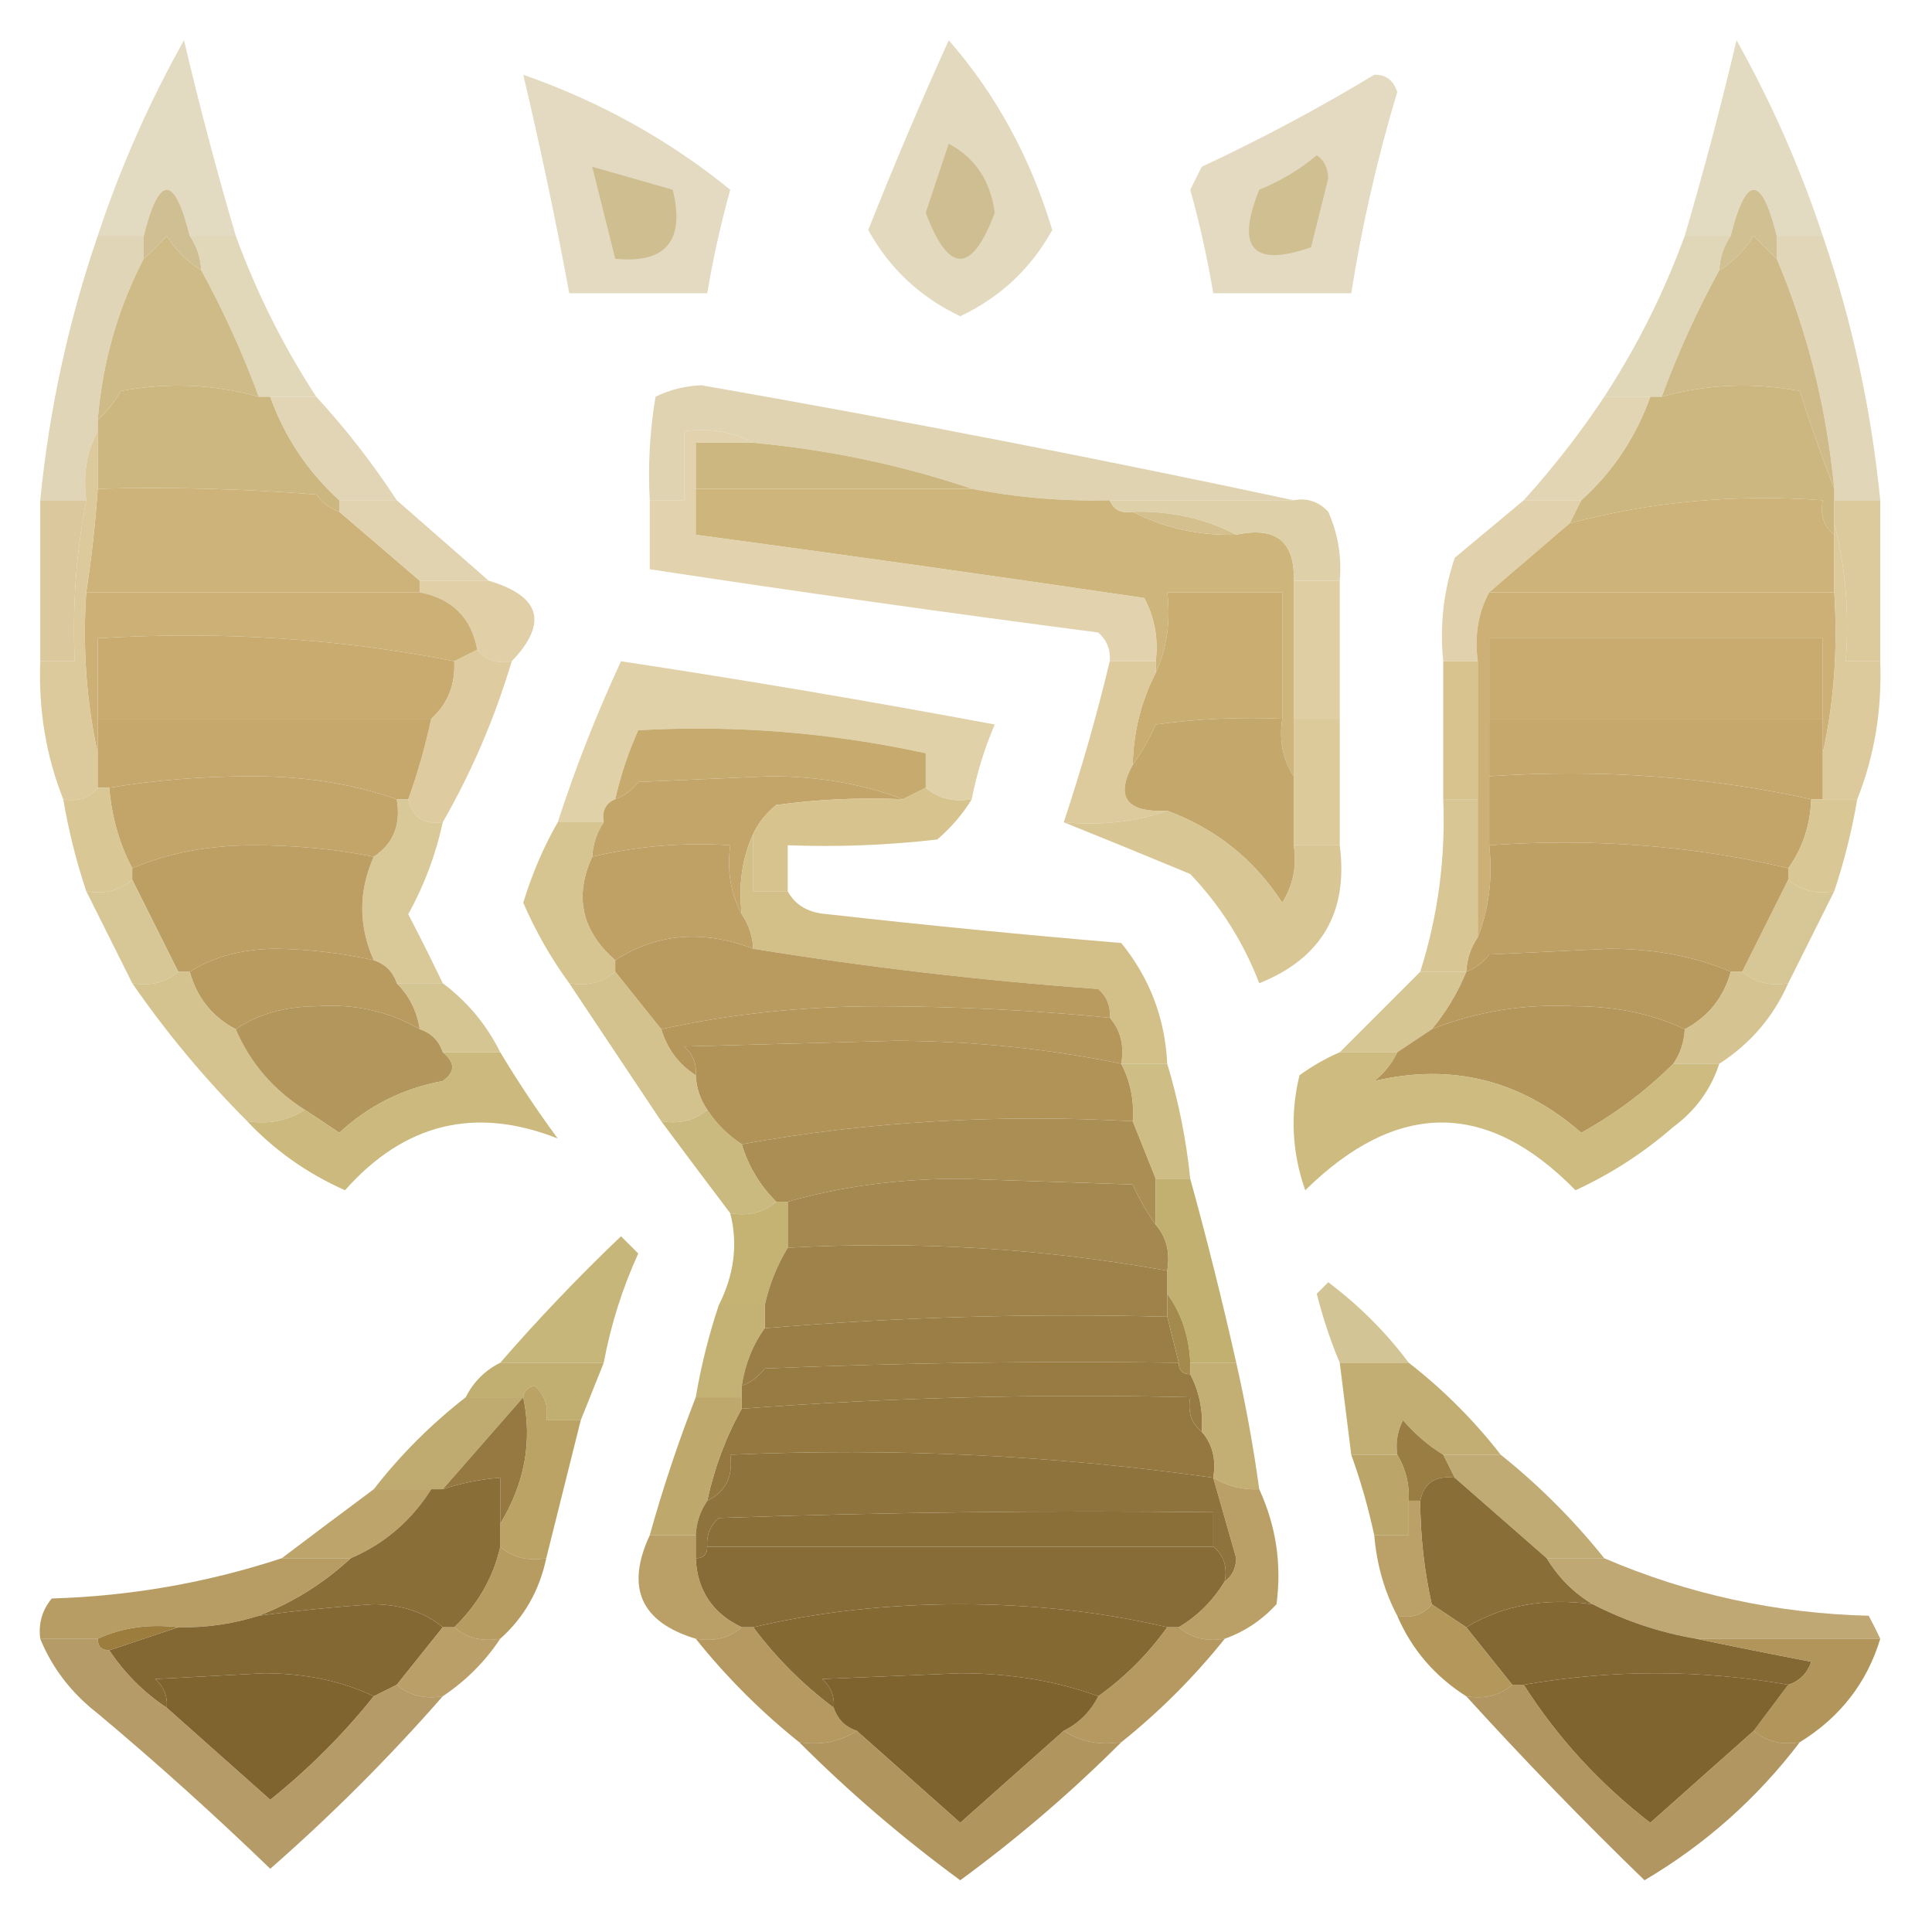 <?xml version="1.0" encoding="UTF-8"?>
<!DOCTYPE svg PUBLIC "-//W3C//DTD SVG 1.1//EN" "http://www.w3.org/Graphics/SVG/1.1/DTD/svg11.dtd">
<svg xmlns="http://www.w3.org/2000/svg" version="1.1" width="168px" height="168px" style="shape-rendering:geometricPrecision; text-rendering:geometricPrecision; image-rendering:optimizeQuality; fill-rule:evenodd; clip-rule:evenodd" xmlns:xlink="http://www.w3.org/1999/xlink">
<g><path style="opacity:0.782" fill="#dbd1b0" d="M 20.5,20.5 C 19.167,20.5 17.833,20.5 16.5,20.5C 15.167,15.167 13.833,15.167 12.5,20.5C 11.167,20.5 9.833,20.5 8.5,20.5C 10.456,14.589 12.956,8.923 16,3.5C 17.343,9.205 18.843,14.871 20.5,20.5 Z"/></g>
<g><path style="opacity:0.804" fill="#dbd0af" d="M 82.5,3.5 C 86.608,8.202 89.608,13.702 91.5,20C 89.652,23.347 86.985,25.847 83.5,27.5C 80.015,25.847 77.348,23.347 75.5,20C 77.708,14.421 80.041,8.921 82.5,3.5 Z"/></g>
<g><path style="opacity:0.781" fill="#dbd1b0" d="M 158.5,20.5 C 157.167,20.5 155.833,20.5 154.5,20.5C 153.167,15.167 151.833,15.167 150.5,20.5C 149.167,20.5 147.833,20.5 146.5,20.5C 148.157,14.871 149.657,9.205 151,3.5C 154.045,8.923 156.545,14.589 158.5,20.5 Z"/></g>
<g><path style="opacity:0.775" fill="#dbd0af" d="M 45.5,6.5 C 52.161,8.826 58.161,12.159 63.5,16.5C 62.672,19.479 62.005,22.479 61.5,25.5C 57.5,25.5 53.5,25.5 49.5,25.5C 48.325,19.134 46.992,12.8 45.5,6.5 Z"/></g>
<g><path style="opacity:0.775" fill="#dbd0af" d="M 119.5,6.5 C 120.497,6.47 121.164,6.97 121.5,8C 119.769,13.757 118.435,19.59 117.5,25.5C 113.5,25.5 109.5,25.5 105.5,25.5C 104.995,22.479 104.328,19.479 103.5,16.5C 103.833,15.833 104.167,15.167 104.5,14.5C 109.72,12.059 114.72,9.392 119.5,6.5 Z"/></g>
<g><path style="opacity:1" fill="#cfbe91" d="M 82.5,12.5 C 84.789,13.714 86.123,15.714 86.5,18.5C 84.5,23.833 82.5,23.833 80.5,18.5C 81.178,16.484 81.844,14.484 82.5,12.5 Z"/></g>
<g><path style="opacity:1" fill="#cfbe90" d="M 51.5,14.5 C 53.833,15.167 56.167,15.833 58.5,16.5C 59.575,20.938 57.908,22.938 53.5,22.5C 52.833,19.833 52.167,17.167 51.5,14.5 Z"/></g>
<g><path style="opacity:1" fill="#cfbf91" d="M 114.5,13.5 C 115.124,13.917 115.457,14.584 115.5,15.5C 115,17.5 114.5,19.5 114,21.5C 108.939,23.269 107.439,21.602 109.5,16.5C 111.396,15.726 113.063,14.726 114.5,13.5 Z"/></g>
<g><path style="opacity:1" fill="#d0bf92" d="M 16.5,20.5 C 17.11,21.391 17.443,22.391 17.5,23.5C 16.288,22.77 15.288,21.77 14.5,20.5C 13.818,21.243 13.152,21.909 12.5,22.5C 12.5,21.833 12.5,21.167 12.5,20.5C 13.833,15.167 15.167,15.167 16.5,20.5 Z"/></g>
<g><path style="opacity:1" fill="#d0c092" d="M 154.5,20.5 C 154.5,21.167 154.5,21.833 154.5,22.5C 153.849,21.909 153.182,21.243 152.5,20.5C 151.712,21.77 150.712,22.77 149.5,23.5C 149.557,22.391 149.89,21.391 150.5,20.5C 151.833,15.167 153.167,15.167 154.5,20.5 Z"/></g>
<g><path style="opacity:0.841" fill="#dbceaa" d="M 8.5,20.5 C 9.833,20.5 11.167,20.5 12.5,20.5C 12.5,21.167 12.5,21.833 12.5,22.5C 10.254,26.805 8.92,31.471 8.5,36.5C 8.5,36.833 8.5,37.167 8.5,37.5C 7.539,39.265 7.205,41.265 7.5,43.5C 6.167,43.5 4.833,43.5 3.5,43.5C 4.275,35.626 5.941,27.959 8.5,20.5 Z"/></g>
<g><path style="opacity:0.835" fill="#dbcfab" d="M 16.5,20.5 C 17.833,20.5 19.167,20.5 20.5,20.5C 22.306,25.445 24.639,30.112 27.5,34.5C 26.167,34.5 24.833,34.5 23.5,34.5C 23.167,34.5 22.833,34.5 22.5,34.5C 21.105,30.71 19.438,27.043 17.5,23.5C 17.443,22.391 17.11,21.391 16.5,20.5 Z"/></g>
<g><path style="opacity:0.836" fill="#dbcfab" d="M 146.5,20.5 C 147.833,20.5 149.167,20.5 150.5,20.5C 149.89,21.391 149.557,22.391 149.5,23.5C 147.562,27.043 145.895,30.71 144.5,34.5C 144.167,34.5 143.833,34.5 143.5,34.5C 142.167,34.5 140.833,34.5 139.5,34.5C 142.361,30.112 144.694,25.445 146.5,20.5 Z"/></g>
<g><path style="opacity:0.83" fill="#dbcea9" d="M 154.5,20.5 C 155.833,20.5 157.167,20.5 158.5,20.5C 161.056,27.942 162.722,35.609 163.5,43.5C 162.167,43.5 160.833,43.5 159.5,43.5C 159.5,43.167 159.5,42.833 159.5,42.5C 158.833,35.472 157.166,28.805 154.5,22.5C 154.5,21.833 154.5,21.167 154.5,20.5 Z"/></g>
<g><path style="opacity:1" fill="#cebb88" d="M 17.5,23.5 C 19.438,27.043 21.105,30.71 22.5,34.5C 18.587,33.404 14.587,33.237 10.5,34C 9.934,34.995 9.267,35.828 8.5,36.5C 8.92,31.471 10.254,26.805 12.5,22.5C 13.152,21.909 13.818,21.243 14.5,20.5C 15.288,21.77 16.288,22.77 17.5,23.5 Z"/></g>
<g><path style="opacity:1" fill="#cebb89" d="M 154.5,22.5 C 157.166,28.805 158.833,35.472 159.5,42.5C 158.437,39.783 157.437,36.949 156.5,34C 152.413,33.237 148.413,33.404 144.5,34.5C 145.895,30.71 147.562,27.043 149.5,23.5C 150.712,22.77 151.712,21.77 152.5,20.5C 153.182,21.243 153.849,21.909 154.5,22.5 Z"/></g>
<g><path style="opacity:1" fill="#cdb781" d="M 22.5,34.5 C 22.833,34.5 23.167,34.5 23.5,34.5C 24.745,37.987 26.745,40.987 29.5,43.5C 29.5,43.833 29.5,44.167 29.5,44.5C 28.711,44.217 28.044,43.717 27.5,43C 21.175,42.501 14.842,42.334 8.5,42.5C 8.5,40.833 8.5,39.167 8.5,37.5C 8.5,37.167 8.5,36.833 8.5,36.5C 9.267,35.828 9.934,34.995 10.5,34C 14.587,33.237 18.587,33.404 22.5,34.5 Z"/></g>
<g><path style="opacity:1" fill="#cdb780" d="M 159.5,42.5 C 159.5,42.833 159.5,43.167 159.5,43.5C 159.5,44.167 159.5,44.833 159.5,45.5C 159.5,45.833 159.5,46.167 159.5,46.5C 158.596,45.791 158.263,44.791 158.5,43.5C 150.93,42.946 143.596,43.613 136.5,45.5C 136.833,44.833 137.167,44.167 137.5,43.5C 140.241,41.025 142.241,38.025 143.5,34.5C 143.833,34.5 144.167,34.5 144.5,34.5C 148.413,33.404 152.413,33.237 156.5,34C 157.437,36.949 158.437,39.783 159.5,42.5 Z"/></g>
<g><path style="opacity:0.814" fill="#dbcca6" d="M 23.5,34.5 C 24.833,34.5 26.167,34.5 27.5,34.5C 30.064,37.28 32.397,40.28 34.5,43.5C 32.833,43.5 31.167,43.5 29.5,43.5C 26.745,40.987 24.745,37.987 23.5,34.5 Z"/></g>
<g><path style="opacity:0.865" fill="#dbcca5" d="M 112.5,43.5 C 107.167,43.5 101.833,43.5 96.5,43.5C 92.452,43.605 88.452,43.272 84.5,42.5C 78.428,40.445 72.094,39.111 65.5,38.5C 63.735,37.539 61.735,37.205 59.5,37.5C 59.5,39.5 59.5,41.5 59.5,43.5C 58.5,43.5 57.5,43.5 56.5,43.5C 56.335,40.482 56.502,37.482 57,34.5C 58.231,33.892 59.564,33.559 61,33.5C 78.36,36.539 95.527,39.873 112.5,43.5 Z"/></g>
<g><path style="opacity:0.832" fill="#dbcca5" d="M 139.5,34.5 C 140.833,34.5 142.167,34.5 143.5,34.5C 142.241,38.025 140.241,41.025 137.5,43.5C 135.833,43.5 134.167,43.5 132.5,43.5C 135.086,40.642 137.42,37.642 139.5,34.5 Z"/></g>
<g><path style="opacity:1" fill="#cdb780" d="M 65.5,38.5 C 72.094,39.111 78.428,40.445 84.5,42.5C 76.5,42.5 68.5,42.5 60.5,42.5C 60.5,41.167 60.5,39.833 60.5,38.5C 62.167,38.5 63.833,38.5 65.5,38.5 Z"/></g>
<g><path style="opacity:1" fill="#cdb37a" d="M 8.5,42.5 C 14.842,42.334 21.175,42.501 27.5,43C 28.044,43.717 28.711,44.217 29.5,44.5C 31.833,46.5 34.167,48.5 36.5,50.5C 36.5,50.833 36.5,51.167 36.5,51.5C 26.833,51.5 17.167,51.5 7.5,51.5C 7.963,48.518 8.296,45.518 8.5,42.5 Z"/></g>
<g><path style="opacity:0.813" fill="#dbca9e" d="M 29.5,44.5 C 29.5,44.167 29.5,43.833 29.5,43.5C 31.167,43.5 32.833,43.5 34.5,43.5C 37.192,45.862 39.859,48.196 42.5,50.5C 40.5,50.5 38.5,50.5 36.5,50.5C 34.167,48.5 31.833,46.5 29.5,44.5 Z"/></g>
<g><path style="opacity:1" fill="#ceb57c" d="M 60.5,42.5 C 68.5,42.5 76.5,42.5 84.5,42.5C 88.452,43.272 92.452,43.605 96.5,43.5C 96.842,44.338 97.508,44.672 98.5,44.5C 101.219,45.913 104.219,46.58 107.5,46.5C 110.95,45.756 112.616,47.09 112.5,50.5C 112.5,54.5 112.5,58.5 112.5,62.5C 112.5,64.167 112.5,65.833 112.5,67.5C 111.549,66.081 111.216,64.415 111.5,62.5C 111.5,58.833 111.5,55.167 111.5,51.5C 108.167,51.5 104.833,51.5 101.5,51.5C 101.802,54.059 101.468,56.393 100.5,58.5C 100.5,58.167 100.5,57.833 100.5,57.5C 100.739,55.533 100.406,53.7 99.5,52C 86.502,50.084 73.502,48.25 60.5,46.5C 60.5,45.167 60.5,43.833 60.5,42.5 Z"/></g>
<g><path style="opacity:0.903" fill="#dbcba0" d="M 96.5,43.5 C 101.833,43.5 107.167,43.5 112.5,43.5C 113.675,43.281 114.675,43.614 115.5,44.5C 116.348,46.409 116.682,48.409 116.5,50.5C 115.167,50.5 113.833,50.5 112.5,50.5C 112.616,47.09 110.95,45.756 107.5,46.5C 104.781,45.087 101.781,44.42 98.5,44.5C 97.508,44.672 96.842,44.338 96.5,43.5 Z"/></g>
<g><path style="opacity:0.831" fill="#dbc99d" d="M 132.5,43.5 C 134.167,43.5 135.833,43.5 137.5,43.5C 137.167,44.167 136.833,44.833 136.5,45.5C 134.142,47.529 131.808,49.529 129.5,51.5C 128.539,53.265 128.205,55.265 128.5,57.5C 127.5,57.5 126.5,57.5 125.5,57.5C 125.183,54.428 125.516,51.428 126.5,48.5C 128.519,46.81 130.519,45.144 132.5,43.5 Z"/></g>
<g><path style="opacity:1" fill="#cdb379" d="M 159.5,46.5 C 159.5,48.167 159.5,49.833 159.5,51.5C 149.5,51.5 139.5,51.5 129.5,51.5C 131.808,49.529 134.142,47.529 136.5,45.5C 143.596,43.613 150.93,42.946 158.5,43.5C 158.263,44.791 158.596,45.791 159.5,46.5 Z"/></g>
<g><path style="opacity:1" fill="#d4bf8e" d="M 98.5,44.5 C 101.781,44.42 104.781,45.087 107.5,46.5C 104.219,46.58 101.219,45.913 98.5,44.5 Z"/></g>
<g><path style="opacity:0.804" fill="#dbc89a" d="M 65.5,38.5 C 63.833,38.5 62.167,38.5 60.5,38.5C 60.5,39.833 60.5,41.167 60.5,42.5C 60.5,43.833 60.5,45.167 60.5,46.5C 73.502,48.25 86.502,50.084 99.5,52C 100.406,53.7 100.739,55.533 100.5,57.5C 99.167,57.5 97.833,57.5 96.5,57.5C 96.586,56.504 96.252,55.671 95.5,55C 82.467,53.305 69.467,51.471 56.5,49.5C 56.5,47.5 56.5,45.5 56.5,43.5C 57.5,43.5 58.5,43.5 59.5,43.5C 59.5,41.5 59.5,39.5 59.5,37.5C 61.735,37.205 63.735,37.539 65.5,38.5 Z"/></g>
<g><path style="opacity:0.991" fill="#dbc89b" d="M 3.5,43.5 C 4.833,43.5 6.167,43.5 7.5,43.5C 6.617,48.103 6.283,52.77 6.5,57.5C 5.5,57.5 4.5,57.5 3.5,57.5C 3.5,52.833 3.5,48.167 3.5,43.5 Z"/></g>
<g><path style="opacity:0.852" fill="#dbc798" d="M 36.5,51.5 C 36.5,51.167 36.5,50.833 36.5,50.5C 38.5,50.5 40.5,50.5 42.5,50.5C 47.01,51.836 47.677,54.169 44.5,57.5C 43.209,57.737 42.209,57.404 41.5,56.5C 41.001,53.736 39.334,52.069 36.5,51.5 Z"/></g>
<g><path style="opacity:0.992" fill="#dbc89b" d="M 159.5,43.5 C 160.833,43.5 162.167,43.5 163.5,43.5C 163.5,48.167 163.5,52.833 163.5,57.5C 162.5,57.5 161.5,57.5 160.5,57.5C 160.817,53.298 160.483,49.298 159.5,45.5C 159.5,44.833 159.5,44.167 159.5,43.5 Z"/></g>
<g><path style="opacity:1" fill="#ccb075" d="M 7.5,51.5 C 17.167,51.5 26.833,51.5 36.5,51.5C 39.334,52.069 41.001,53.736 41.5,56.5C 40.833,56.833 40.167,57.167 39.5,57.5C 29.554,55.525 19.221,54.858 8.5,55.5C 8.5,57.833 8.5,60.167 8.5,62.5C 8.5,63.5 8.5,64.5 8.5,65.5C 7.514,61.03 7.181,56.363 7.5,51.5 Z"/></g>
<g><path style="opacity:1" fill="#ccb075" d="M 129.5,51.5 C 139.5,51.5 149.5,51.5 159.5,51.5C 159.819,56.363 159.486,61.03 158.5,65.5C 158.5,64.5 158.5,63.5 158.5,62.5C 158.5,60.167 158.5,57.833 158.5,55.5C 148.833,55.5 139.167,55.5 129.5,55.5C 129.5,57.833 129.5,60.167 129.5,62.5C 129.5,64.167 129.5,65.833 129.5,67.5C 129.5,69.5 129.5,71.5 129.5,73.5C 129.806,76.385 129.473,79.052 128.5,81.5C 128.5,77.5 128.5,73.5 128.5,69.5C 128.5,65.5 128.5,61.5 128.5,57.5C 128.205,55.265 128.539,53.265 129.5,51.5 Z"/></g>
<g><path style="opacity:0.873" fill="#d7c28e" d="M 8.5,37.5 C 8.5,39.167 8.5,40.833 8.5,42.5C 8.296,45.518 7.963,48.518 7.5,51.5C 7.181,56.363 7.514,61.03 8.5,65.5C 8.5,66.5 8.5,67.5 8.5,68.5C 7.791,69.404 6.791,69.737 5.5,69.5C 4.011,65.764 3.344,61.764 3.5,57.5C 4.5,57.5 5.5,57.5 6.5,57.5C 6.283,52.77 6.617,48.103 7.5,43.5C 7.205,41.265 7.539,39.265 8.5,37.5 Z"/></g>
<g><path style="opacity:0.765" fill="#d8c38e" d="M 84.5,69.5 C 82.901,69.768 81.568,69.434 80.5,68.5C 80.5,67.5 80.5,66.5 80.5,65.5C 72.204,63.693 63.871,63.026 55.5,63.5C 54.628,65.45 53.961,67.45 53.5,69.5C 52.662,69.842 52.328,70.508 52.5,71.5C 51.167,71.5 49.833,71.5 48.5,71.5C 50.043,66.743 51.877,62.076 54,57.5C 64.832,59.144 75.665,60.977 86.5,63C 85.603,65.087 84.936,67.254 84.5,69.5 Z"/></g>
<g><path style="opacity:0.853" fill="#dac694" d="M 112.5,50.5 C 113.833,50.5 115.167,50.5 116.5,50.5C 116.5,54.5 116.5,58.5 116.5,62.5C 115.167,62.5 113.833,62.5 112.5,62.5C 112.5,58.5 112.5,54.5 112.5,50.5 Z"/></g>
<g><path style="opacity:0.873" fill="#d7c28e" d="M 159.5,45.5 C 160.483,49.298 160.817,53.298 160.5,57.5C 161.5,57.5 162.5,57.5 163.5,57.5C 163.656,61.764 162.989,65.764 161.5,69.5C 160.5,69.5 159.5,69.5 158.5,69.5C 158.5,68.167 158.5,66.833 158.5,65.5C 159.486,61.03 159.819,56.363 159.5,51.5C 159.5,49.833 159.5,48.167 159.5,46.5C 159.5,46.167 159.5,45.833 159.5,45.5 Z"/></g>
<g><path style="opacity:1" fill="#c9ab6f" d="M 39.5,57.5 C 39.598,59.553 38.931,61.22 37.5,62.5C 27.833,62.5 18.167,62.5 8.5,62.5C 8.5,60.167 8.5,57.833 8.5,55.5C 19.221,54.858 29.554,55.525 39.5,57.5 Z"/></g>
<g><path style="opacity:1" fill="#caad71" d="M 111.5,62.5 C 107.818,62.335 104.152,62.501 100.5,63C 99.915,64.302 99.249,65.469 98.5,66.5C 98.56,63.659 99.226,60.992 100.5,58.5C 101.468,56.393 101.802,54.059 101.5,51.5C 104.833,51.5 108.167,51.5 111.5,51.5C 111.5,55.167 111.5,58.833 111.5,62.5 Z"/></g>
<g><path style="opacity:1" fill="#c9ab6f" d="M 158.5,62.5 C 148.833,62.5 139.167,62.5 129.5,62.5C 129.5,60.167 129.5,57.833 129.5,55.5C 139.167,55.5 148.833,55.5 158.5,55.5C 158.5,57.833 158.5,60.167 158.5,62.5 Z"/></g>
<g><path style="opacity:0.822" fill="#d7c18c" d="M 41.5,56.5 C 42.209,57.404 43.209,57.737 44.5,57.5C 43.012,62.467 41.012,67.134 38.5,71.5C 36.821,71.715 35.821,71.048 35.5,69.5C 36.319,67.228 36.985,64.894 37.5,62.5C 38.931,61.22 39.598,59.553 39.5,57.5C 40.167,57.167 40.833,56.833 41.5,56.5 Z"/></g>
<g><path style="opacity:0.844" fill="#d7c28d" d="M 96.5,57.5 C 97.833,57.5 99.167,57.5 100.5,57.5C 100.5,57.833 100.5,58.167 100.5,58.5C 99.226,60.992 98.56,63.659 98.5,66.5C 96.965,69.33 97.965,70.663 101.5,70.5C 98.713,71.477 95.713,71.81 92.5,71.5C 94.03,66.907 95.363,62.241 96.5,57.5 Z"/></g>
<g><path style="opacity:1" fill="#d8c38e" d="M 125.5,57.5 C 126.5,57.5 127.5,57.5 128.5,57.5C 128.5,61.5 128.5,65.5 128.5,69.5C 127.5,69.5 126.5,69.5 125.5,69.5C 125.5,65.5 125.5,61.5 125.5,57.5 Z"/></g>
<g><path style="opacity:1" fill="#c6a86c" d="M 8.5,62.5 C 18.167,62.5 27.833,62.5 37.5,62.5C 36.985,64.894 36.319,67.228 35.5,69.5C 35.167,69.5 34.833,69.5 34.5,69.5C 30.724,68.175 26.557,67.508 22,67.5C 17.653,67.501 13.486,67.834 9.5,68.5C 9.167,68.5 8.833,68.5 8.5,68.5C 8.5,67.5 8.5,66.5 8.5,65.5C 8.5,64.5 8.5,63.5 8.5,62.5 Z"/></g>
<g><path style="opacity:1" fill="#c7aa6e" d="M 80.5,68.5 C 79.833,68.833 79.167,69.167 78.5,69.5C 75.062,68.177 71.229,67.51 67,67.5C 63.167,67.667 59.333,67.833 55.5,68C 54.956,68.717 54.289,69.217 53.5,69.5C 53.961,67.45 54.628,65.45 55.5,63.5C 63.871,63.026 72.204,63.693 80.5,65.5C 80.5,66.5 80.5,67.5 80.5,68.5 Z"/></g>
<g><path style="opacity:1" fill="#c6a86c" d="M 129.5,62.5 C 139.167,62.5 148.833,62.5 158.5,62.5C 158.5,63.5 158.5,64.5 158.5,65.5C 158.5,66.833 158.5,68.167 158.5,69.5C 158.167,69.5 157.833,69.5 157.5,69.5C 148.56,67.528 139.227,66.861 129.5,67.5C 129.5,65.833 129.5,64.167 129.5,62.5 Z"/></g>
<g><path style="opacity:1" fill="#c3a569" d="M 34.5,69.5 C 34.88,71.698 34.213,73.365 32.5,74.5C 29.183,73.835 25.683,73.501 22,73.5C 18.098,73.512 14.598,74.179 11.5,75.5C 10.388,73.401 9.721,71.067 9.5,68.5C 13.486,67.834 17.653,67.501 22,67.5C 26.557,67.508 30.724,68.175 34.5,69.5 Z"/></g>
<g><path style="opacity:1" fill="#c3a569" d="M 78.5,69.5 C 74.818,69.335 71.152,69.501 67.5,70C 66.62,70.708 65.953,71.542 65.5,72.5C 64.532,74.607 64.198,76.941 64.5,79.5C 63.539,77.735 63.205,75.735 63.5,73.5C 59.4,73.237 55.4,73.57 51.5,74.5C 51.557,73.391 51.89,72.391 52.5,71.5C 52.328,70.508 52.662,69.842 53.5,69.5C 54.289,69.217 54.956,68.717 55.5,68C 59.333,67.833 63.167,67.667 67,67.5C 71.229,67.51 75.062,68.177 78.5,69.5 Z"/></g>
<g><path style="opacity:1" fill="#c4a76b" d="M 111.5,62.5 C 111.216,64.415 111.549,66.081 112.5,67.5C 112.5,69.5 112.5,71.5 112.5,73.5C 112.785,75.288 112.452,76.955 111.5,78.5C 109.063,74.731 105.729,72.064 101.5,70.5C 97.965,70.663 96.965,69.33 98.5,66.5C 99.249,65.469 99.915,64.302 100.5,63C 104.152,62.501 107.818,62.335 111.5,62.5 Z"/></g>
<g><path style="opacity:1" fill="#c3a569" d="M 129.5,67.5 C 139.227,66.861 148.56,67.528 157.5,69.5C 157.405,71.786 156.738,73.786 155.5,75.5C 147.231,73.53 138.565,72.864 129.5,73.5C 129.5,71.5 129.5,69.5 129.5,67.5 Z"/></g>
<g><path style="opacity:0.923" fill="#d3be85" d="M 80.5,68.5 C 81.568,69.434 82.901,69.768 84.5,69.5C 83.71,70.794 82.71,71.961 81.5,73C 77.179,73.499 72.846,73.666 68.5,73.5C 68.5,74.833 68.5,76.167 68.5,77.5C 67.5,77.5 66.5,77.5 65.5,77.5C 65.5,75.833 65.5,74.167 65.5,72.5C 65.953,71.542 66.62,70.708 67.5,70C 71.152,69.501 74.818,69.335 78.5,69.5C 79.167,69.167 79.833,68.833 80.5,68.5 Z"/></g>
<g><path style="opacity:0.853" fill="#d6c18a" d="M 112.5,62.5 C 113.833,62.5 115.167,62.5 116.5,62.5C 116.5,66.167 116.5,69.833 116.5,73.5C 115.167,73.5 113.833,73.5 112.5,73.5C 112.5,71.5 112.5,69.5 112.5,67.5C 112.5,65.833 112.5,64.167 112.5,62.5 Z"/></g>
<g><path style="opacity:0.857" fill="#d3be85" d="M 8.5,68.5 C 8.833,68.5 9.167,68.5 9.5,68.5C 9.721,71.067 10.388,73.401 11.5,75.5C 11.5,75.833 11.5,76.167 11.5,76.5C 10.432,77.434 9.099,77.768 7.5,77.5C 6.63,74.888 5.963,72.221 5.5,69.5C 6.791,69.737 7.791,69.404 8.5,68.5 Z"/></g>
<g><path style="opacity:0.859" fill="#d4be85" d="M 157.5,69.5 C 157.833,69.5 158.167,69.5 158.5,69.5C 159.5,69.5 160.5,69.5 161.5,69.5C 161.037,72.221 160.371,74.888 159.5,77.5C 157.901,77.768 156.568,77.434 155.5,76.5C 155.5,76.167 155.5,75.833 155.5,75.5C 156.738,73.786 157.405,71.786 157.5,69.5 Z"/></g>
<g><path style="opacity:1" fill="#bfa165" d="M 64.5,79.5 C 65.11,80.391 65.443,81.391 65.5,82.5C 61.116,80.825 57.116,81.158 53.5,83.5C 50.576,80.944 49.91,77.944 51.5,74.5C 55.4,73.57 59.4,73.237 63.5,73.5C 63.205,75.735 63.539,77.735 64.5,79.5 Z"/></g>
<g><path style="opacity:1" fill="#bea064" d="M 129.5,73.5 C 138.565,72.864 147.231,73.53 155.5,75.5C 155.5,75.833 155.5,76.167 155.5,76.5C 154.199,79.101 152.866,81.768 151.5,84.5C 151.167,84.5 150.833,84.5 150.5,84.5C 147.402,83.179 143.902,82.512 140,82.5C 136.5,82.667 133,82.833 129.5,83C 128.956,83.717 128.289,84.217 127.5,84.5C 127.557,83.391 127.89,82.391 128.5,81.5C 129.473,79.052 129.806,76.385 129.5,73.5 Z"/></g>
<g><path style="opacity:0.801" fill="#d0bb80" d="M 34.5,69.5 C 34.833,69.5 35.167,69.5 35.5,69.5C 35.821,71.048 36.821,71.715 38.5,71.5C 37.9,74.298 36.9,76.965 35.5,79.5C 36.559,81.534 37.559,83.534 38.5,85.5C 37.167,85.5 35.833,85.5 34.5,85.5C 34.167,84.5 33.5,83.833 32.5,83.5C 31.167,80.5 31.167,77.5 32.5,74.5C 34.213,73.365 34.88,71.698 34.5,69.5 Z"/></g>
<g><path style="opacity:0.861" fill="#d0bb80" d="M 48.5,71.5 C 49.833,71.5 51.167,71.5 52.5,71.5C 51.89,72.391 51.557,73.391 51.5,74.5C 49.91,77.944 50.576,80.944 53.5,83.5C 53.5,83.833 53.5,84.167 53.5,84.5C 52.432,85.434 51.099,85.768 49.5,85.5C 47.909,83.32 46.576,80.986 45.5,78.5C 46.273,75.966 47.273,73.632 48.5,71.5 Z"/></g>
<g><path style="opacity:0.847" fill="#d1bc82" d="M 101.5,70.5 C 105.729,72.064 109.063,74.731 111.5,78.5C 112.452,76.955 112.785,75.288 112.5,73.5C 113.833,73.5 115.167,73.5 116.5,73.5C 117.255,79.325 114.922,83.325 109.5,85.5C 108.138,81.944 106.138,78.778 103.5,76C 99.739,74.436 96.072,72.936 92.5,71.5C 95.713,71.81 98.713,71.477 101.5,70.5 Z"/></g>
<g><path style="opacity:0.842" fill="#d1bc82" d="M 125.5,69.5 C 126.5,69.5 127.5,69.5 128.5,69.5C 128.5,73.5 128.5,77.5 128.5,81.5C 127.89,82.391 127.557,83.391 127.5,84.5C 126.167,84.5 124.833,84.5 123.5,84.5C 125.041,79.635 125.708,74.635 125.5,69.5 Z"/></g>
<g><path style="opacity:1" fill="#bd9f63" d="M 32.5,74.5 C 31.167,77.5 31.167,80.5 32.5,83.5C 29.752,82.881 26.919,82.547 24,82.5C 21.071,82.525 18.571,83.191 16.5,84.5C 16.167,84.5 15.833,84.5 15.5,84.5C 14.134,81.768 12.801,79.101 11.5,76.5C 11.5,76.167 11.5,75.833 11.5,75.5C 14.598,74.179 18.098,73.512 22,73.5C 25.683,73.501 29.183,73.835 32.5,74.5 Z"/></g>
<g><path style="opacity:0.812" fill="#cfba7e" d="M 11.5,76.5 C 12.801,79.101 14.134,81.768 15.5,84.5C 14.432,85.434 13.099,85.768 11.5,85.5C 10.167,82.833 8.833,80.167 7.5,77.5C 9.099,77.768 10.432,77.434 11.5,76.5 Z"/></g>
<g><path style="opacity:0.914" fill="#ceb97d" d="M 65.5,72.5 C 65.5,74.167 65.5,75.833 65.5,77.5C 66.5,77.5 67.5,77.5 68.5,77.5C 69.152,78.725 70.319,79.392 72,79.5C 80.487,80.453 88.987,81.287 97.5,82C 99.971,85.035 101.304,88.535 101.5,92.5C 100.167,92.5 98.833,92.5 97.5,92.5C 97.768,90.901 97.434,89.568 96.5,88.5C 96.586,87.504 96.252,86.671 95.5,86C 85.396,85.271 75.396,84.104 65.5,82.5C 65.443,81.391 65.11,80.391 64.5,79.5C 64.198,76.941 64.532,74.607 65.5,72.5 Z"/></g>
<g><path style="opacity:0.812" fill="#cfba7e" d="M 155.5,76.5 C 156.568,77.434 157.901,77.768 159.5,77.5C 158.167,80.167 156.833,82.833 155.5,85.5C 153.901,85.768 152.568,85.434 151.5,84.5C 152.866,81.768 154.199,79.101 155.5,76.5 Z"/></g>
<g><path style="opacity:1" fill="#b99b5f" d="M 32.5,83.5 C 33.5,83.833 34.167,84.5 34.5,85.5C 35.6,86.605 36.267,87.938 36.5,89.5C 33.81,87.935 30.81,87.269 27.5,87.5C 24.73,87.529 22.397,88.195 20.5,89.5C 18.457,88.421 17.124,86.754 16.5,84.5C 18.571,83.191 21.071,82.525 24,82.5C 26.919,82.547 29.752,82.881 32.5,83.5 Z"/></g>
<g><path style="opacity:1" fill="#b99b60" d="M 65.5,82.5 C 75.396,84.104 85.396,85.271 95.5,86C 96.252,86.671 96.586,87.504 96.5,88.5C 89.91,87.852 83.244,87.518 76.5,87.5C 69.796,87.504 63.463,88.17 57.5,89.5C 56.167,87.833 54.833,86.167 53.5,84.5C 53.5,84.167 53.5,83.833 53.5,83.5C 57.116,81.158 61.116,80.825 65.5,82.5 Z"/></g>
<g><path style="opacity:1" fill="#b89a5f" d="M 150.5,84.5 C 149.876,86.754 148.543,88.421 146.5,89.5C 143.742,88.182 140.576,87.515 137,87.5C 132.584,87.274 128.417,87.941 124.5,89.5C 125.752,87.999 126.752,86.332 127.5,84.5C 128.289,84.217 128.956,83.717 129.5,83C 133,82.833 136.5,82.667 140,82.5C 143.902,82.512 147.402,83.179 150.5,84.5 Z"/></g>
<g><path style="opacity:0.82" fill="#cab576" d="M 15.5,84.5 C 15.833,84.5 16.167,84.5 16.5,84.5C 17.124,86.754 18.457,88.421 20.5,89.5C 21.757,92.427 23.757,94.761 26.5,96.5C 25.081,97.451 23.415,97.784 21.5,97.5C 17.82,93.817 14.486,89.817 11.5,85.5C 13.099,85.768 14.432,85.434 15.5,84.5 Z"/></g>
<g><path style="opacity:0.801" fill="#cbb778" d="M 34.5,85.5 C 35.833,85.5 37.167,85.5 38.5,85.5C 40.633,87.091 42.299,89.091 43.5,91.5C 41.833,91.5 40.167,91.5 38.5,91.5C 38.167,90.5 37.5,89.833 36.5,89.5C 36.267,87.938 35.6,86.605 34.5,85.5 Z"/></g>
<g><path style="opacity:0.79" fill="#ccb778" d="M 123.5,84.5 C 124.833,84.5 126.167,84.5 127.5,84.5C 126.752,86.332 125.752,87.999 124.5,89.5C 123.5,90.167 122.5,90.833 121.5,91.5C 119.833,91.5 118.167,91.5 116.5,91.5C 118.833,89.167 121.167,86.833 123.5,84.5 Z"/></g>
<g><path style="opacity:0.793" fill="#cbb677" d="M 150.5,84.5 C 150.833,84.5 151.167,84.5 151.5,84.5C 152.568,85.434 153.901,85.768 155.5,85.5C 154.2,88.432 152.2,90.766 149.5,92.5C 148.167,92.5 146.833,92.5 145.5,92.5C 146.11,91.609 146.443,90.609 146.5,89.5C 148.543,88.421 149.876,86.754 150.5,84.5 Z"/></g>
<g><path style="opacity:1" fill="#b5975c" d="M 96.5,88.5 C 97.434,89.568 97.768,90.901 97.5,92.5C 91.239,91.207 84.739,90.54 78,90.5C 71.833,90.667 65.667,90.833 59.5,91C 60.252,91.671 60.586,92.504 60.5,93.5C 59.026,92.564 58.026,91.23 57.5,89.5C 63.463,88.17 69.796,87.504 76.5,87.5C 83.244,87.518 89.91,87.852 96.5,88.5 Z"/></g>
<g><path style="opacity:1" fill="#b3965b" d="M 36.5,89.5 C 37.5,89.833 38.167,90.5 38.5,91.5C 39.598,92.397 39.598,93.23 38.5,94C 35.035,94.65 32.035,96.15 29.5,98.5C 28.482,97.808 27.482,97.141 26.5,96.5C 23.757,94.761 21.757,92.427 20.5,89.5C 22.397,88.195 24.73,87.529 27.5,87.5C 30.81,87.269 33.81,87.935 36.5,89.5 Z"/></g>
<g><path style="opacity:1" fill="#b19358" d="M 97.5,92.5 C 98.301,94.042 98.634,95.709 98.5,97.5C 86.784,96.856 75.451,97.522 64.5,99.5C 63.272,98.694 62.272,97.694 61.5,96.5C 60.89,95.609 60.557,94.609 60.5,93.5C 60.586,92.504 60.252,91.671 59.5,91C 65.667,90.833 71.833,90.667 78,90.5C 84.739,90.54 91.239,91.207 97.5,92.5 Z"/></g>
<g><path style="opacity:1" fill="#b4965b" d="M 146.5,89.5 C 146.443,90.609 146.11,91.609 145.5,92.5C 143.135,94.86 140.468,96.86 137.5,98.5C 132.258,93.919 126.258,92.419 119.5,94C 120.381,93.292 121.047,92.458 121.5,91.5C 122.5,90.833 123.5,90.167 124.5,89.5C 128.417,87.941 132.584,87.274 137,87.5C 140.576,87.515 143.742,88.182 146.5,89.5 Z"/></g>
<g><path style="opacity:0.908" fill="#c6b270" d="M 38.5,91.5 C 40.167,91.5 41.833,91.5 43.5,91.5C 45.032,94.057 46.699,96.557 48.5,99C 41.331,96.169 35.165,97.669 30,103.5C 26.719,102.04 23.886,100.04 21.5,97.5C 23.415,97.784 25.081,97.451 26.5,96.5C 27.482,97.141 28.482,97.808 29.5,98.5C 32.035,96.15 35.035,94.65 38.5,94C 39.598,93.23 39.598,92.397 38.5,91.5 Z"/></g>
<g><path style="opacity:0.81" fill="#c9b474" d="M 53.5,84.5 C 54.833,86.167 56.167,87.833 57.5,89.5C 58.026,91.23 59.026,92.564 60.5,93.5C 60.557,94.609 60.89,95.609 61.5,96.5C 60.432,97.434 59.099,97.768 57.5,97.5C 54.833,93.5 52.167,89.5 49.5,85.5C 51.099,85.768 52.432,85.434 53.5,84.5 Z"/></g>
<g><path style="opacity:0.878" fill="#c6b16f" d="M 116.5,91.5 C 118.167,91.5 119.833,91.5 121.5,91.5C 121.047,92.458 120.381,93.292 119.5,94C 126.258,92.419 132.258,93.919 137.5,98.5C 140.468,96.86 143.135,94.86 145.5,92.5C 146.833,92.5 148.167,92.5 149.5,92.5C 148.772,94.735 147.439,96.568 145.5,98C 142.926,100.243 140.092,102.076 137,103.5C 129.319,95.649 121.486,95.649 113.5,103.5C 112.343,100.216 112.176,96.882 113,93.5C 114.113,92.695 115.279,92.028 116.5,91.5 Z"/></g>
<g><path style="opacity:1" fill="#ab8e53" d="M 98.5,97.5 C 99.167,99.167 99.833,100.833 100.5,102.5C 100.5,103.833 100.5,105.167 100.5,106.5C 99.751,105.469 99.085,104.302 98.5,103C 93.5,102.833 88.5,102.667 83.5,102.5C 78.119,102.506 73.119,103.172 68.5,104.5C 68.167,104.5 67.833,104.5 67.5,104.5C 66.075,103.078 65.075,101.411 64.5,99.5C 75.451,97.522 86.784,96.856 98.5,97.5 Z"/></g>
<g><path style="opacity:0.845" fill="#c5b16e" d="M 97.5,92.5 C 98.833,92.5 100.167,92.5 101.5,92.5C 102.482,95.763 103.149,99.097 103.5,102.5C 102.5,102.5 101.5,102.5 100.5,102.5C 99.833,100.833 99.167,99.167 98.5,97.5C 98.634,95.709 98.301,94.042 97.5,92.5 Z"/></g>
<g><path style="opacity:0.844" fill="#c2ae69" d="M 61.5,96.5 C 62.272,97.694 63.272,98.694 64.5,99.5C 65.075,101.411 66.075,103.078 67.5,104.5C 66.432,105.434 65.099,105.768 63.5,105.5C 61.512,102.872 59.512,100.205 57.5,97.5C 59.099,97.768 60.432,97.434 61.5,96.5 Z"/></g>
<g><path style="opacity:1" fill="#a5884f" d="M 100.5,106.5 C 101.434,107.568 101.768,108.901 101.5,110.5C 90.755,108.558 79.755,107.891 68.5,108.5C 68.5,107.167 68.5,105.833 68.5,104.5C 73.119,103.172 78.119,102.506 83.5,102.5C 88.5,102.667 93.5,102.833 98.5,103C 99.085,104.302 99.751,105.469 100.5,106.5 Z"/></g>
<g><path style="opacity:0.882" fill="#bda962" d="M 67.5,104.5 C 67.833,104.5 68.167,104.5 68.5,104.5C 68.5,105.833 68.5,107.167 68.5,108.5C 67.559,110.05 66.892,111.716 66.5,113.5C 65.167,113.5 63.833,113.5 62.5,113.5C 63.848,110.835 64.181,108.169 63.5,105.5C 65.099,105.768 66.432,105.434 67.5,104.5 Z"/></g>
<g><path style="opacity:0.905" fill="#bca861" d="M 100.5,102.5 C 101.5,102.5 102.5,102.5 103.5,102.5C 104.957,107.782 106.291,113.115 107.5,118.5C 106.167,118.5 104.833,118.5 103.5,118.5C 103.405,116.214 102.738,114.214 101.5,112.5C 101.5,111.833 101.5,111.167 101.5,110.5C 101.768,108.901 101.434,107.568 100.5,106.5C 100.5,105.167 100.5,103.833 100.5,102.5 Z"/></g>
<g><path style="opacity:1" fill="#9f824a" d="M 68.5,108.5 C 79.755,107.891 90.755,108.558 101.5,110.5C 101.5,111.167 101.5,111.833 101.5,112.5C 101.5,113.167 101.5,113.833 101.5,114.5C 89.753,114.189 78.086,114.522 66.5,115.5C 66.5,114.833 66.5,114.167 66.5,113.5C 66.892,111.716 67.559,110.05 68.5,108.5 Z"/></g>
<g><path style="opacity:0.814" fill="#baa65d" d="M 52.5,118.5 C 49.5,118.5 46.5,118.5 43.5,118.5C 46.796,114.702 50.296,111.036 54,107.5C 54.5,108 55,108.5 55.5,109C 54.115,112.039 53.115,115.206 52.5,118.5 Z"/></g>
<g><path style="opacity:0.847" fill="#b8a45b" d="M 62.5,113.5 C 63.833,113.5 65.167,113.5 66.5,113.5C 66.5,114.167 66.5,114.833 66.5,115.5C 65.463,116.93 64.796,118.597 64.5,120.5C 64.5,120.833 64.5,121.167 64.5,121.5C 63.167,121.5 61.833,121.5 60.5,121.5C 60.963,118.779 61.63,116.112 62.5,113.5 Z"/></g>
<g><path style="opacity:1" fill="#9a7e46" d="M 101.5,114.5 C 101.833,115.833 102.167,117.167 102.5,118.5C 90.495,118.333 78.495,118.5 66.5,119C 65.956,119.717 65.289,120.217 64.5,120.5C 64.796,118.597 65.463,116.93 66.5,115.5C 78.086,114.522 89.753,114.189 101.5,114.5 Z"/></g>
<g><path style="opacity:0.65" fill="#baa55c" d="M 122.5,118.5 C 120.5,118.5 118.5,118.5 116.5,118.5C 115.717,116.657 115.05,114.657 114.5,112.5C 114.833,112.167 115.167,111.833 115.5,111.5C 118.188,113.521 120.521,115.854 122.5,118.5 Z"/></g>
<g><path style="opacity:0.849" fill="#b7a058" d="M 43.5,118.5 C 46.5,118.5 49.5,118.5 52.5,118.5C 51.833,120.167 51.167,121.833 50.5,123.5C 49.5,123.5 48.5,123.5 47.5,123.5C 47.719,122.325 47.386,121.325 46.5,120.5C 45.893,120.624 45.56,120.957 45.5,121.5C 43.833,121.5 42.167,121.5 40.5,121.5C 41.167,120.167 42.167,119.167 43.5,118.5 Z"/></g>
<g><path style="opacity:1" fill="#977b43" d="M 102.5,118.5 C 102.5,119.167 102.833,119.5 103.5,119.5C 104.301,121.042 104.634,122.708 104.5,124.5C 103.596,123.791 103.263,122.791 103.5,121.5C 90.421,121.186 77.421,121.52 64.5,122.5C 64.5,122.167 64.5,121.833 64.5,121.5C 64.5,121.167 64.5,120.833 64.5,120.5C 65.289,120.217 65.956,119.717 66.5,119C 78.495,118.5 90.495,118.333 102.5,118.5 Z"/></g>
<g><path style="opacity:1" fill="#a48b4d" d="M 101.5,112.5 C 102.738,114.214 103.405,116.214 103.5,118.5C 103.5,118.833 103.5,119.167 103.5,119.5C 102.833,119.5 102.5,119.167 102.5,118.5C 102.167,117.167 101.833,115.833 101.5,114.5C 101.5,113.833 101.5,113.167 101.5,112.5 Z"/></g>
<g><path style="opacity:1" fill="#947840" d="M 104.5,124.5 C 105.434,125.568 105.768,126.901 105.5,128.5C 91.745,126.545 77.745,125.878 63.5,126.5C 63.771,128.38 63.104,129.713 61.5,130.5C 62.129,127.603 63.129,124.936 64.5,122.5C 77.421,121.52 90.421,121.186 103.5,121.5C 103.263,122.791 103.596,123.791 104.5,124.5 Z"/></g>
<g><path style="opacity:0.805" fill="#b59c54" d="M 103.5,118.5 C 104.833,118.5 106.167,118.5 107.5,118.5C 108.326,122.136 108.992,125.803 109.5,129.5C 108.041,129.567 106.708,129.234 105.5,128.5C 105.768,126.901 105.434,125.568 104.5,124.5C 104.634,122.708 104.301,121.042 103.5,119.5C 103.5,119.167 103.5,118.833 103.5,118.5 Z"/></g>
<g><path style="opacity:0.818" fill="#b59d55" d="M 116.5,118.5 C 118.5,118.5 120.5,118.5 122.5,118.5C 125.5,120.833 128.167,123.5 130.5,126.5C 128.833,126.5 127.167,126.5 125.5,126.5C 124.206,125.71 123.039,124.71 122,123.5C 121.517,124.448 121.351,125.448 121.5,126.5C 120.167,126.5 118.833,126.5 117.5,126.5C 117.167,123.833 116.833,121.167 116.5,118.5 Z"/></g>
<g><path style="opacity:0.831" fill="#b29952" d="M 40.5,121.5 C 42.167,121.5 43.833,121.5 45.5,121.5C 43.167,124.167 40.833,126.833 38.5,129.5C 38.167,129.5 37.833,129.5 37.5,129.5C 35.833,129.5 34.167,129.5 32.5,129.5C 34.833,126.5 37.5,123.833 40.5,121.5 Z"/></g>
<g><path style="opacity:0.842" fill="#b29851" d="M 60.5,121.5 C 61.833,121.5 63.167,121.5 64.5,121.5C 64.5,121.833 64.5,122.167 64.5,122.5C 63.129,124.936 62.129,127.603 61.5,130.5C 60.89,131.391 60.557,132.391 60.5,133.5C 59.167,133.5 57.833,133.5 56.5,133.5C 57.632,129.437 58.965,125.437 60.5,121.5 Z"/></g>
<g><path style="opacity:1" fill="#997d42" d="M 125.5,126.5 C 125.833,127.167 126.167,127.833 126.5,128.5C 124.821,128.285 123.821,128.952 123.5,130.5C 123.167,130.5 122.833,130.5 122.5,130.5C 122.567,129.041 122.234,127.708 121.5,126.5C 121.351,125.448 121.517,124.448 122,123.5C 123.039,124.71 124.206,125.71 125.5,126.5 Z"/></g>
<g><path style="opacity:1" fill="#957940" d="M 45.5,121.5 C 46.303,125.317 45.637,128.984 43.5,132.5C 43.5,131.167 43.5,129.833 43.5,128.5C 41.784,128.629 40.117,128.962 38.5,129.5C 40.833,126.833 43.167,124.167 45.5,121.5 Z"/></g>
<g><path style="opacity:1" fill="#8f733c" d="M 105.5,128.5 C 106.16,130.816 106.827,133.149 107.5,135.5C 107.457,136.416 107.124,137.083 106.5,137.5C 106.737,136.209 106.404,135.209 105.5,134.5C 105.5,133.5 105.5,132.5 105.5,131.5C 91.163,131.333 76.829,131.5 62.5,132C 61.748,132.671 61.414,133.504 61.5,134.5C 61.5,135.167 61.167,135.5 60.5,135.5C 60.5,134.833 60.5,134.167 60.5,133.5C 60.557,132.391 60.89,131.391 61.5,130.5C 63.104,129.713 63.771,128.38 63.5,126.5C 77.745,125.878 91.745,126.545 105.5,128.5 Z"/></g>
<g><path style="opacity:0.866" fill="#b0944e" d="M 45.5,121.5 C 45.56,120.957 45.893,120.624 46.5,120.5C 47.386,121.325 47.719,122.325 47.5,123.5C 48.5,123.5 49.5,123.5 50.5,123.5C 49.5,127.5 48.5,131.5 47.5,135.5C 45.901,135.768 44.568,135.434 43.5,134.5C 43.5,133.833 43.5,133.167 43.5,132.5C 45.637,128.984 46.303,125.317 45.5,121.5 Z"/></g>
<g><path style="opacity:0.842" fill="#b0944e" d="M 117.5,126.5 C 118.833,126.5 120.167,126.5 121.5,126.5C 122.234,127.708 122.567,129.041 122.5,130.5C 122.5,131.5 122.5,132.5 122.5,133.5C 121.5,133.5 120.5,133.5 119.5,133.5C 118.985,131.106 118.319,128.772 117.5,126.5 Z"/></g>
<g><path style="opacity:0.78" fill="#b0944d" d="M 125.5,126.5 C 127.167,126.5 128.833,126.5 130.5,126.5C 133.833,129.167 136.833,132.167 139.5,135.5C 137.833,135.5 136.167,135.5 134.5,135.5C 131.833,133.167 129.167,130.833 126.5,128.5C 126.167,127.833 125.833,127.167 125.5,126.5 Z"/></g>
<g><path style="opacity:1" fill="#8a6f39" d="M 105.5,134.5 C 90.833,134.5 76.167,134.5 61.5,134.5C 61.414,133.504 61.748,132.671 62.5,132C 76.829,131.5 91.163,131.333 105.5,131.5C 105.5,132.5 105.5,133.5 105.5,134.5 Z"/></g>
<g><path style="opacity:0.818" fill="#ad904a" d="M 32.5,129.5 C 34.167,129.5 35.833,129.5 37.5,129.5C 35.761,132.243 33.427,134.243 30.5,135.5C 28.5,135.5 26.5,135.5 24.5,135.5C 27.128,133.512 29.795,131.512 32.5,129.5 Z"/></g>
<g><path style="opacity:1" fill="#8a6e38" d="M 43.5,132.5 C 43.5,133.167 43.5,133.833 43.5,134.5C 42.897,137.175 41.564,139.508 39.5,141.5C 39.167,141.5 38.833,141.5 38.5,141.5C 36.952,140.206 34.952,139.539 32.5,139.5C 29.145,139.724 25.812,140.057 22.5,140.5C 25.47,139.347 28.137,137.68 30.5,135.5C 33.427,134.243 35.761,132.243 37.5,129.5C 37.833,129.5 38.167,129.5 38.5,129.5C 40.117,128.962 41.784,128.629 43.5,128.5C 43.5,129.833 43.5,131.167 43.5,132.5 Z"/></g>
<g><path style="opacity:1" fill="#886c37" d="M 61.5,134.5 C 76.167,134.5 90.833,134.5 105.5,134.5C 106.404,135.209 106.737,136.209 106.5,137.5C 105.473,139.194 104.139,140.527 102.5,141.5C 102.167,141.5 101.833,141.5 101.5,141.5C 95.873,140.171 89.873,139.504 83.5,139.5C 77.127,139.504 71.127,140.171 65.5,141.5C 65.167,141.5 64.833,141.5 64.5,141.5C 61.956,140.292 60.623,138.292 60.5,135.5C 61.167,135.5 61.5,135.167 61.5,134.5 Z"/></g>
<g><path style="opacity:1" fill="#8a6e38" d="M 126.5,128.5 C 129.167,130.833 131.833,133.167 134.5,135.5C 135.527,137.194 136.861,138.527 138.5,139.5C 134.351,138.92 130.684,139.586 127.5,141.5C 126.5,140.833 125.5,140.167 124.5,139.5C 123.841,136.545 123.508,133.545 123.5,130.5C 123.821,128.952 124.821,128.285 126.5,128.5 Z"/></g>
<g><path style="opacity:0.843" fill="#aa8b46" d="M 24.5,135.5 C 26.5,135.5 28.5,135.5 30.5,135.5C 28.137,137.68 25.47,139.347 22.5,140.5C 20.236,141.219 17.903,141.552 15.5,141.5C 12.941,141.198 10.607,141.532 8.5,142.5C 6.833,142.5 5.167,142.5 3.5,142.5C 3.33,141.178 3.663,140.011 4.5,139C 11.359,138.794 18.026,137.628 24.5,135.5 Z"/></g>
<g><path style="opacity:0.845" fill="#aa8b45" d="M 43.5,134.5 C 44.568,135.434 45.901,135.768 47.5,135.5C 46.905,138.317 45.572,140.65 43.5,142.5C 41.901,142.768 40.568,142.434 39.5,141.5C 41.564,139.508 42.897,137.175 43.5,134.5 Z"/></g>
<g><path style="opacity:0.818" fill="#ab8b46" d="M 56.5,133.5 C 57.833,133.5 59.167,133.5 60.5,133.5C 60.5,134.167 60.5,134.833 60.5,135.5C 60.623,138.292 61.956,140.292 64.5,141.5C 63.432,142.434 62.099,142.768 60.5,142.5C 55.719,141.052 54.386,138.052 56.5,133.5 Z"/></g>
<g><path style="opacity:0.829" fill="#ac8d47" d="M 105.5,128.5 C 106.708,129.234 108.041,129.567 109.5,129.5C 110.963,132.686 111.463,136.02 111,139.5C 109.729,140.883 108.229,141.883 106.5,142.5C 104.901,142.768 103.568,142.434 102.5,141.5C 104.139,140.527 105.473,139.194 106.5,137.5C 107.124,137.083 107.457,136.416 107.5,135.5C 106.827,133.149 106.16,130.816 105.5,128.5 Z"/></g>
<g><path style="opacity:0.818" fill="#ac8d47" d="M 122.5,130.5 C 122.833,130.5 123.167,130.5 123.5,130.5C 123.508,133.545 123.841,136.545 124.5,139.5C 123.791,140.404 122.791,140.737 121.5,140.5C 120.388,138.401 119.721,136.067 119.5,133.5C 120.5,133.5 121.5,133.5 122.5,133.5C 122.5,132.5 122.5,131.5 122.5,130.5 Z"/></g>
<g><path style="opacity:0.735" fill="#aa8a45" d="M 134.5,135.5 C 136.167,135.5 137.833,135.5 139.5,135.5C 146.798,138.632 154.464,140.299 162.5,140.5C 162.863,141.183 163.196,141.85 163.5,142.5C 158.167,142.5 152.833,142.5 147.5,142.5C 144.327,141.958 141.327,140.958 138.5,139.5C 136.861,138.527 135.527,137.194 134.5,135.5 Z"/></g>
<g><path style="opacity:1" fill="#846933" d="M 101.5,141.5 C 99.833,143.833 97.833,145.833 95.5,147.5C 91.893,146.176 87.893,145.509 83.5,145.5C 79.5,145.667 75.5,145.833 71.5,146C 72.252,146.671 72.586,147.504 72.5,148.5C 69.833,146.5 67.5,144.167 65.5,141.5C 71.127,140.171 77.127,139.504 83.5,139.5C 89.873,139.504 95.873,140.171 101.5,141.5 Z"/></g>
<g><path style="opacity:1" fill="#9c7d3e" d="M 15.5,141.5 C 13.5,142.167 11.5,142.833 9.5,143.5C 8.833,143.5 8.5,143.167 8.5,142.5C 10.607,141.532 12.941,141.198 15.5,141.5 Z"/></g>
<g><path style="opacity:1" fill="#846833" d="M 38.5,141.5 C 37.167,143.167 35.833,144.833 34.5,146.5C 33.833,146.833 33.167,147.167 32.5,147.5C 29.742,146.182 26.576,145.515 23,145.5C 19.833,145.667 16.667,145.833 13.5,146C 14.252,146.671 14.586,147.504 14.5,148.5C 12.5,147.167 10.833,145.5 9.5,143.5C 11.5,142.833 13.5,142.167 15.5,141.5C 17.903,141.552 20.236,141.219 22.5,140.5C 25.812,140.057 29.145,139.724 32.5,139.5C 34.952,139.539 36.952,140.206 38.5,141.5 Z"/></g>
<g><path style="opacity:1" fill="#846833" d="M 138.5,139.5 C 141.327,140.958 144.327,141.958 147.5,142.5C 150.689,143.166 154.023,143.833 157.5,144.5C 157.145,145.522 156.478,146.189 155.5,146.5C 147.833,145.167 140.167,145.167 132.5,146.5C 132.167,146.5 131.833,146.5 131.5,146.5C 130.167,144.833 128.833,143.167 127.5,141.5C 130.684,139.586 134.351,138.92 138.5,139.5 Z"/></g>
<g><path style="opacity:0.785" fill="#a78540" d="M 38.5,141.5 C 38.833,141.5 39.167,141.5 39.5,141.5C 40.568,142.434 41.901,142.768 43.5,142.5C 42.167,144.5 40.5,146.167 38.5,147.5C 36.901,147.768 35.568,147.434 34.5,146.5C 35.833,144.833 37.167,143.167 38.5,141.5 Z"/></g>
<g><path style="opacity:0.828" fill="#a6843f" d="M 64.5,141.5 C 64.833,141.5 65.167,141.5 65.5,141.5C 67.5,144.167 69.833,146.5 72.5,148.5C 72.833,149.5 73.5,150.167 74.5,150.5C 73.081,151.451 71.415,151.784 69.5,151.5C 66.167,148.833 63.167,145.833 60.5,142.5C 62.099,142.768 63.432,142.434 64.5,141.5 Z"/></g>
<g><path style="opacity:0.828" fill="#a6843f" d="M 101.5,141.5 C 101.833,141.5 102.167,141.5 102.5,141.5C 103.568,142.434 104.901,142.768 106.5,142.5C 103.833,145.833 100.833,148.833 97.5,151.5C 95.585,151.784 93.919,151.451 92.5,150.5C 93.833,149.833 94.833,148.833 95.5,147.5C 97.833,145.833 99.833,143.833 101.5,141.5 Z"/></g>
<g><path style="opacity:0.854" fill="#a68540" d="M 124.5,139.5 C 125.5,140.167 126.5,140.833 127.5,141.5C 128.833,143.167 130.167,144.833 131.5,146.5C 130.432,147.434 129.099,147.768 127.5,147.5C 124.757,145.761 122.757,143.427 121.5,140.5C 122.791,140.737 123.791,140.404 124.5,139.5 Z"/></g>
<g><path style="opacity:0.848" fill="#a5833f" d="M 147.5,142.5 C 152.833,142.5 158.167,142.5 163.5,142.5C 162.345,146.332 160.012,149.332 156.5,151.5C 154.901,151.768 153.568,151.434 152.5,150.5C 153.5,149.167 154.5,147.833 155.5,146.5C 156.478,146.189 157.145,145.522 157.5,144.5C 154.023,143.833 150.689,143.166 147.5,142.5 Z"/></g>
<g><path style="opacity:1" fill="#7f6430" d="M 32.5,147.5 C 29.854,150.812 26.854,153.812 23.5,156.5C 20.48,153.811 17.48,151.144 14.5,148.5C 14.586,147.504 14.252,146.671 13.5,146C 16.667,145.833 19.833,145.667 23,145.5C 26.576,145.515 29.742,146.182 32.5,147.5 Z"/></g>
<g><path style="opacity:1" fill="#7e632f" d="M 95.5,147.5 C 94.833,148.833 93.833,149.833 92.5,150.5C 89.52,153.144 86.52,155.811 83.5,158.5C 80.48,155.811 77.48,153.144 74.5,150.5C 73.5,150.167 72.833,149.5 72.5,148.5C 72.586,147.504 72.252,146.671 71.5,146C 75.5,145.833 79.5,145.667 83.5,145.5C 87.893,145.509 91.893,146.176 95.5,147.5 Z"/></g>
<g><path style="opacity:1" fill="#7f642f" d="M 155.5,146.5 C 154.5,147.833 153.5,149.167 152.5,150.5C 149.52,153.144 146.52,155.811 143.5,158.5C 139.102,155.105 135.436,151.105 132.5,146.5C 140.167,145.167 147.833,145.167 155.5,146.5 Z"/></g>
<g><path style="opacity:0.773" fill="#9f7d3a" d="M 3.5,142.5 C 5.167,142.5 6.833,142.5 8.5,142.5C 8.5,143.167 8.833,143.5 9.5,143.5C 10.833,145.5 12.5,147.167 14.5,148.5C 17.48,151.144 20.48,153.811 23.5,156.5C 26.854,153.812 29.854,150.812 32.5,147.5C 33.167,147.167 33.833,146.833 34.5,146.5C 35.568,147.434 36.901,147.768 38.5,147.5C 33.854,152.812 28.854,157.812 23.5,162.5C 18.649,157.815 13.649,153.315 8.5,149C 6.21,147.223 4.543,145.056 3.5,142.5 Z"/></g>
<g><path style="opacity:0.798" fill="#9d7b38" d="M 74.5,150.5 C 77.48,153.144 80.48,155.811 83.5,158.5C 86.52,155.811 89.52,153.144 92.5,150.5C 93.919,151.451 95.585,151.784 97.5,151.5C 93.146,155.853 88.479,159.853 83.5,163.5C 78.521,159.853 73.854,155.853 69.5,151.5C 71.415,151.784 73.081,151.451 74.5,150.5 Z"/></g>
<g><path style="opacity:0.794" fill="#9e7c39" d="M 131.5,146.5 C 131.833,146.5 132.167,146.5 132.5,146.5C 135.436,151.105 139.102,155.105 143.5,158.5C 146.52,155.811 149.52,153.144 152.5,150.5C 153.568,151.434 154.901,151.768 156.5,151.5C 152.777,156.39 148.277,160.39 143,163.5C 137.698,158.363 132.531,153.03 127.5,147.5C 129.099,147.768 130.432,147.434 131.5,146.5 Z"/></g>
</svg>

